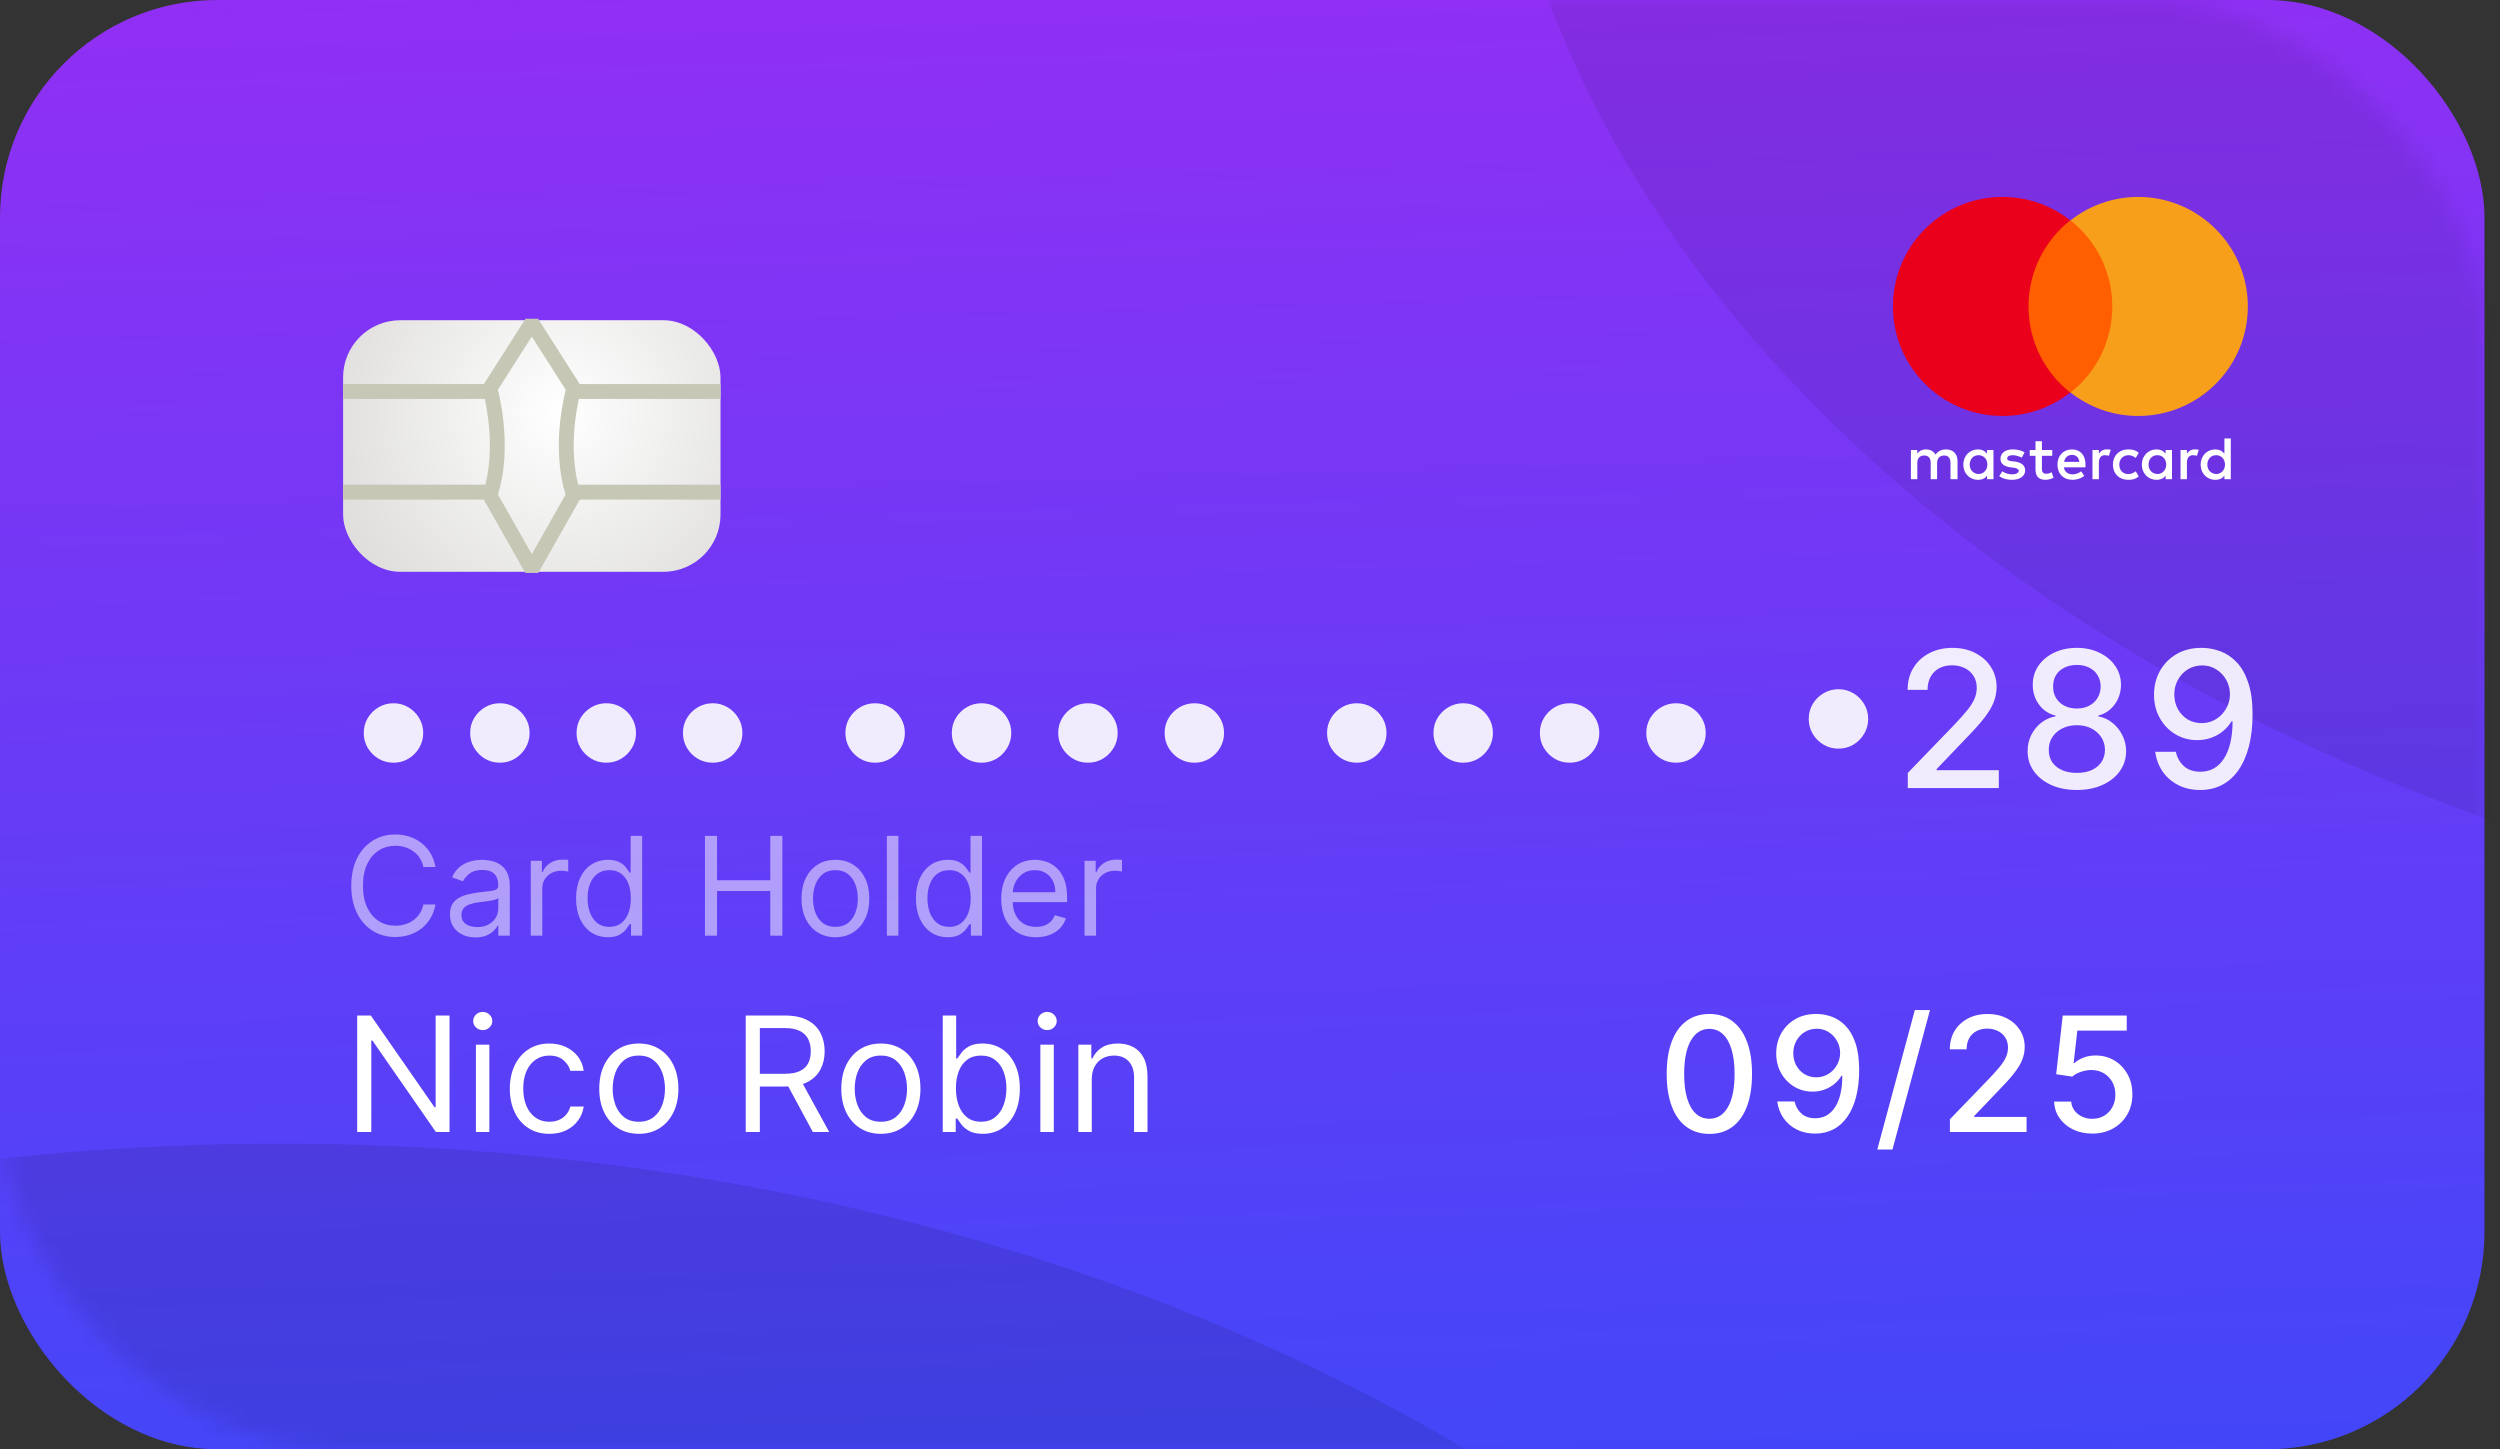 <svg width="138" height="80" viewBox="0 0 138 80" fill="none" xmlns="http://www.w3.org/2000/svg">
<rect x="0" y="0" width="138" height="80" fill="#333333" stroke="none"/>
<rect width="137.143" height="80" rx="12" fill="url(#paint0_linear_1533_26104)"/>
<mask id="mask0_1533_26104" style="mask-type:alpha" maskUnits="userSpaceOnUse" x="0" y="0" width="138" height="80">
<rect width="137.143" height="80" rx="18.939" fill="#ED713C"/>
</mask>
<g mask="url(#mask0_1533_26104)">
<ellipse opacity="0.1" cx="15.466" cy="134.464" rx="101.321" ry="71.335" fill="black"/>
<ellipse opacity="0.08" cx="183.388" cy="-18.307" rx="101.321" ry="71.335" fill="black"/>
</g>
<path d="M94.358 62.593C93.862 62.591 93.439 62.46 93.087 62.2C92.736 61.941 92.467 61.563 92.281 61.067C92.094 60.572 92.001 59.974 92.001 59.275C92.001 58.579 92.094 57.983 92.281 57.49C92.469 56.996 92.739 56.619 93.091 56.36C93.444 56.1 93.867 55.971 94.358 55.971C94.85 55.971 95.272 56.101 95.623 56.363C95.975 56.622 96.244 56.999 96.43 57.493C96.618 57.984 96.712 58.579 96.712 59.275C96.712 59.976 96.619 60.575 96.433 61.071C96.247 61.564 95.978 61.942 95.626 62.204C95.275 62.463 94.852 62.593 94.358 62.593ZM94.358 61.755C94.794 61.755 95.134 61.542 95.378 61.118C95.625 60.693 95.749 60.079 95.749 59.275C95.749 58.742 95.692 58.291 95.579 57.923C95.468 57.552 95.308 57.272 95.099 57.082C94.892 56.889 94.645 56.793 94.358 56.793C93.925 56.793 93.585 57.006 93.338 57.433C93.091 57.86 92.967 58.474 92.965 59.275C92.965 59.811 93.02 60.264 93.131 60.634C93.244 61.003 93.404 61.282 93.612 61.472C93.819 61.661 94.068 61.755 94.358 61.755ZM100.279 55.971C100.565 55.973 100.848 56.025 101.126 56.127C101.404 56.23 101.655 56.397 101.879 56.63C102.105 56.862 102.285 57.176 102.419 57.571C102.555 57.965 102.624 58.454 102.626 59.04C102.626 59.603 102.57 60.104 102.457 60.543C102.344 60.981 102.182 61.35 101.97 61.651C101.761 61.953 101.507 62.182 101.208 62.339C100.908 62.495 100.572 62.574 100.197 62.574C99.814 62.574 99.474 62.499 99.177 62.348C98.88 62.197 98.638 61.989 98.452 61.723C98.266 61.456 98.15 61.148 98.104 60.801H99.061C99.124 61.077 99.251 61.301 99.444 61.472C99.638 61.642 99.889 61.727 100.197 61.727C100.668 61.727 101.035 61.522 101.299 61.111C101.562 60.699 101.695 60.124 101.697 59.385H101.647C101.538 59.565 101.402 59.72 101.239 59.85C101.078 59.979 100.897 60.08 100.696 60.151C100.495 60.222 100.281 60.258 100.053 60.258C99.682 60.258 99.346 60.167 99.042 59.985C98.739 59.803 98.497 59.553 98.317 59.235C98.137 58.916 98.047 58.553 98.047 58.145C98.047 57.74 98.139 57.371 98.323 57.041C98.51 56.71 98.769 56.449 99.102 56.256C99.436 56.062 99.829 55.966 100.279 55.971ZM100.282 56.786C100.037 56.786 99.816 56.847 99.62 56.969C99.425 57.088 99.271 57.25 99.158 57.455C99.045 57.658 98.989 57.884 98.989 58.133C98.989 58.382 99.043 58.608 99.152 58.811C99.263 59.012 99.413 59.172 99.604 59.291C99.796 59.408 100.016 59.467 100.263 59.467C100.447 59.467 100.619 59.431 100.778 59.36C100.937 59.289 101.076 59.191 101.195 59.065C101.314 58.937 101.407 58.793 101.474 58.632C101.541 58.471 101.575 58.301 101.575 58.123C101.575 57.887 101.518 57.667 101.405 57.464C101.294 57.261 101.142 57.098 100.947 56.975C100.753 56.849 100.531 56.786 100.282 56.786ZM106.536 55.757L104.465 63.453H103.627L105.698 55.757H106.536ZM107.636 62.486V61.783L109.811 59.53C110.044 59.285 110.235 59.07 110.386 58.886C110.539 58.7 110.653 58.523 110.728 58.356C110.803 58.188 110.841 58.011 110.841 57.822C110.841 57.609 110.791 57.425 110.69 57.27C110.59 57.113 110.453 56.993 110.279 56.909C110.105 56.823 109.91 56.78 109.692 56.78C109.462 56.78 109.261 56.827 109.09 56.922C108.918 57.016 108.786 57.148 108.694 57.32C108.602 57.492 108.556 57.693 108.556 57.923H107.63C107.63 57.531 107.72 57.189 107.9 56.896C108.08 56.603 108.327 56.376 108.641 56.215C108.955 56.052 109.311 55.971 109.711 55.971C110.115 55.971 110.471 56.051 110.778 56.212C111.088 56.371 111.329 56.589 111.503 56.865C111.677 57.139 111.764 57.449 111.764 57.794C111.764 58.032 111.719 58.266 111.629 58.494C111.541 58.722 111.387 58.976 111.167 59.257C110.948 59.535 110.642 59.873 110.251 60.27L108.973 61.607V61.654H111.867V62.486H107.636ZM115.494 62.574C115.101 62.574 114.747 62.499 114.433 62.348C114.121 62.195 113.872 61.986 113.686 61.72C113.5 61.455 113.401 61.151 113.388 60.81H114.33C114.353 61.086 114.475 61.313 114.697 61.491C114.919 61.669 115.184 61.758 115.494 61.758C115.741 61.758 115.959 61.701 116.15 61.588C116.342 61.473 116.493 61.315 116.602 61.114C116.713 60.914 116.768 60.684 116.768 60.427C116.768 60.166 116.712 59.932 116.599 59.727C116.486 59.522 116.33 59.361 116.131 59.244C115.934 59.127 115.708 59.067 115.453 59.065C115.259 59.065 115.063 59.099 114.866 59.166C114.67 59.233 114.511 59.32 114.389 59.429L113.501 59.297L113.862 56.058H117.396V56.89H114.668L114.464 58.688H114.502C114.628 58.567 114.794 58.466 115.001 58.384C115.21 58.302 115.434 58.262 115.673 58.262C116.064 58.262 116.412 58.355 116.718 58.541C117.026 58.727 117.267 58.981 117.443 59.304C117.621 59.624 117.709 59.992 117.707 60.408C117.709 60.825 117.614 61.196 117.424 61.523C117.236 61.849 116.974 62.106 116.639 62.295C116.307 62.481 115.925 62.574 115.494 62.574Z" fill="white"/>
<path opacity="0.9" d="M21.72 42.101C21.419 42.101 21.145 42.028 20.896 41.881C20.648 41.732 20.449 41.533 20.299 41.284C20.153 41.036 20.079 40.761 20.079 40.46C20.079 40.157 20.153 39.882 20.299 39.636C20.449 39.388 20.648 39.19 20.896 39.043C21.145 38.894 21.419 38.82 21.72 38.82C22.023 38.82 22.298 38.894 22.544 39.043C22.793 39.19 22.99 39.388 23.137 39.636C23.286 39.882 23.361 40.157 23.361 40.46C23.361 40.761 23.286 41.036 23.137 41.284C22.99 41.533 22.793 41.732 22.544 41.881C22.298 42.028 22.023 42.101 21.72 42.101ZM27.593 42.101C27.293 42.101 27.018 42.028 26.769 41.881C26.521 41.732 26.322 41.533 26.173 41.284C26.026 41.036 25.953 40.761 25.953 40.46C25.953 40.157 26.026 39.882 26.173 39.636C26.322 39.388 26.521 39.19 26.769 39.043C27.018 38.894 27.293 38.82 27.593 38.82C27.897 38.82 28.171 38.894 28.417 39.043C28.666 39.19 28.864 39.388 29.01 39.636C29.159 39.882 29.234 40.157 29.234 40.46C29.234 40.761 29.159 41.036 29.01 41.284C28.864 41.533 28.666 41.732 28.417 41.881C28.171 42.028 27.897 42.101 27.593 42.101ZM33.467 42.101C33.166 42.101 32.891 42.028 32.643 41.881C32.394 41.732 32.195 41.533 32.046 41.284C31.899 41.036 31.826 40.761 31.826 40.46C31.826 40.157 31.899 39.882 32.046 39.636C32.195 39.388 32.394 39.19 32.643 39.043C32.891 38.894 33.166 38.82 33.467 38.82C33.77 38.82 34.044 38.894 34.291 39.043C34.539 39.19 34.737 39.388 34.883 39.636C35.033 39.882 35.107 40.157 35.107 40.46C35.107 40.761 35.033 41.036 34.883 41.284C34.737 41.533 34.539 41.732 34.291 41.881C34.044 42.028 33.77 42.101 33.467 42.101ZM39.34 42.101C39.039 42.101 38.764 42.028 38.516 41.881C38.267 41.732 38.068 41.533 37.919 41.284C37.773 41.036 37.699 40.761 37.699 40.46C37.699 40.157 37.773 39.882 37.919 39.636C38.068 39.388 38.267 39.19 38.516 39.043C38.764 38.894 39.039 38.82 39.34 38.82C39.643 38.82 39.918 38.894 40.164 39.043C40.413 39.19 40.61 39.388 40.757 39.636C40.906 39.882 40.98 40.157 40.98 40.46C40.98 40.761 40.906 41.036 40.757 41.284C40.61 41.533 40.413 41.732 40.164 41.881C39.918 42.028 39.643 42.101 39.34 42.101ZM48.308 42.101C48.007 42.101 47.732 42.028 47.483 41.881C47.235 41.732 47.036 41.533 46.887 41.284C46.74 41.036 46.667 40.761 46.667 40.46C46.667 40.157 46.74 39.882 46.887 39.636C47.036 39.388 47.235 39.19 47.483 39.043C47.732 38.894 48.007 38.82 48.308 38.82C48.611 38.82 48.886 38.894 49.132 39.043C49.38 39.19 49.578 39.388 49.724 39.636C49.874 39.882 49.948 40.157 49.948 40.46C49.948 40.761 49.874 41.036 49.724 41.284C49.578 41.533 49.38 41.732 49.132 41.881C48.886 42.028 48.611 42.101 48.308 42.101ZM54.181 42.101C53.88 42.101 53.605 42.028 53.357 41.881C53.108 41.732 52.909 41.533 52.76 41.284C52.614 41.036 52.54 40.761 52.54 40.46C52.54 40.157 52.614 39.882 52.76 39.636C52.909 39.388 53.108 39.19 53.357 39.043C53.605 38.894 53.88 38.82 54.181 38.82C54.484 38.82 54.759 38.894 55.005 39.043C55.254 39.19 55.451 39.388 55.598 39.636C55.747 39.882 55.822 40.157 55.822 40.46C55.822 40.761 55.747 41.036 55.598 41.284C55.451 41.533 55.254 41.732 55.005 41.881C54.759 42.028 54.484 42.101 54.181 42.101ZM60.054 42.101C59.753 42.101 59.479 42.028 59.23 41.881C58.981 41.732 58.783 41.533 58.633 41.284C58.487 41.036 58.413 40.761 58.413 40.46C58.413 40.157 58.487 39.882 58.633 39.636C58.783 39.388 58.981 39.19 59.23 39.043C59.479 38.894 59.753 38.82 60.054 38.82C60.357 38.82 60.632 38.894 60.878 39.043C61.127 39.19 61.324 39.388 61.471 39.636C61.62 39.882 61.695 40.157 61.695 40.46C61.695 40.761 61.62 41.036 61.471 41.284C61.324 41.533 61.127 41.732 60.878 41.881C60.632 42.028 60.357 42.101 60.054 42.101ZM65.927 42.101C65.627 42.101 65.352 42.028 65.103 41.881C64.855 41.732 64.656 41.533 64.507 41.284C64.36 41.036 64.287 40.761 64.287 40.46C64.287 40.157 64.36 39.882 64.507 39.636C64.656 39.388 64.855 39.19 65.103 39.043C65.352 38.894 65.627 38.82 65.927 38.82C66.231 38.82 66.505 38.894 66.751 39.043C67 39.19 67.198 39.388 67.344 39.636C67.493 39.882 67.568 40.157 67.568 40.46C67.568 40.761 67.493 41.036 67.344 41.284C67.198 41.533 67 41.732 66.751 41.881C66.505 42.028 66.231 42.101 65.927 42.101ZM74.895 42.101C74.594 42.101 74.32 42.028 74.071 41.881C73.822 41.732 73.624 41.533 73.474 41.284C73.328 41.036 73.254 40.761 73.254 40.46C73.254 40.157 73.328 39.882 73.474 39.636C73.624 39.388 73.822 39.19 74.071 39.043C74.32 38.894 74.594 38.82 74.895 38.82C75.198 38.82 75.473 38.894 75.719 39.043C75.968 39.19 76.165 39.388 76.312 39.636C76.461 39.882 76.536 40.157 76.536 40.46C76.536 40.761 76.461 41.036 76.312 41.284C76.165 41.533 75.968 41.732 75.719 41.881C75.473 42.028 75.198 42.101 74.895 42.101ZM80.768 42.101C80.468 42.101 80.193 42.028 79.944 41.881C79.696 41.732 79.497 41.533 79.348 41.284C79.201 41.036 79.128 40.761 79.128 40.46C79.128 40.157 79.201 39.882 79.348 39.636C79.497 39.388 79.696 39.19 79.944 39.043C80.193 38.894 80.468 38.82 80.768 38.82C81.072 38.82 81.346 38.894 81.592 39.043C81.841 39.19 82.039 39.388 82.185 39.636C82.334 39.882 82.409 40.157 82.409 40.46C82.409 40.761 82.334 41.036 82.185 41.284C82.039 41.533 81.841 41.732 81.592 41.881C81.346 42.028 81.072 42.101 80.768 42.101ZM86.642 42.101C86.341 42.101 86.066 42.028 85.817 41.881C85.569 41.732 85.37 41.533 85.221 41.284C85.074 41.036 85.001 40.761 85.001 40.46C85.001 40.157 85.074 39.882 85.221 39.636C85.37 39.388 85.569 39.19 85.817 39.043C86.066 38.894 86.341 38.82 86.642 38.82C86.945 38.82 87.219 38.894 87.466 39.043C87.714 39.19 87.912 39.388 88.058 39.636C88.208 39.882 88.282 40.157 88.282 40.46C88.282 40.761 88.208 41.036 88.058 41.284C87.912 41.533 87.714 41.732 87.466 41.881C87.219 42.028 86.945 42.101 86.642 42.101ZM92.515 42.101C92.214 42.101 91.939 42.028 91.691 41.881C91.442 41.732 91.243 41.533 91.094 41.284C90.948 41.036 90.874 40.761 90.874 40.46C90.874 40.157 90.948 39.882 91.094 39.636C91.243 39.388 91.442 39.19 91.691 39.043C91.939 38.894 92.214 38.82 92.515 38.82C92.818 38.82 93.093 38.894 93.339 39.043C93.588 39.19 93.785 39.388 93.932 39.636C94.081 39.882 94.156 40.157 94.156 40.46C94.156 40.761 94.081 41.036 93.932 41.284C93.785 41.533 93.588 41.732 93.339 41.881C93.093 42.028 92.818 42.101 92.515 42.101ZM101.483 41.325C101.182 41.325 100.907 41.252 100.659 41.105C100.41 40.956 100.211 40.757 100.062 40.509C99.915 40.26 99.842 39.985 99.842 39.685C99.842 39.381 99.915 39.107 100.062 38.861C100.211 38.612 100.41 38.414 100.659 38.268C100.907 38.119 101.182 38.044 101.483 38.044C101.786 38.044 102.06 38.119 102.307 38.268C102.555 38.414 102.753 38.612 102.899 38.861C103.049 39.107 103.123 39.381 103.123 39.685C103.123 39.985 103.049 40.26 102.899 40.509C102.753 40.757 102.555 40.956 102.307 41.105C102.06 41.252 101.786 41.325 101.483 41.325ZM105.309 43.503V42.668L107.893 39.99C108.169 39.7 108.396 39.445 108.575 39.226C108.757 39.005 108.892 38.795 108.982 38.596C109.071 38.397 109.116 38.186 109.116 37.962C109.116 37.708 109.056 37.49 108.937 37.306C108.817 37.119 108.655 36.976 108.448 36.877C108.242 36.775 108.01 36.724 107.751 36.724C107.478 36.724 107.239 36.78 107.035 36.892C106.831 37.004 106.675 37.161 106.565 37.365C106.456 37.569 106.401 37.808 106.401 38.081H105.301C105.301 37.616 105.408 37.21 105.622 36.862C105.836 36.514 106.129 36.244 106.502 36.053C106.875 35.859 107.299 35.762 107.773 35.762C108.253 35.762 108.676 35.858 109.041 36.049C109.409 36.238 109.696 36.497 109.903 36.825C110.109 37.15 110.212 37.518 110.212 37.928C110.212 38.212 110.159 38.489 110.052 38.76C109.947 39.031 109.765 39.333 109.504 39.666C109.243 39.997 108.88 40.398 108.415 40.87L106.897 42.459V42.515H110.335V43.503H105.309ZM114.644 43.607C114.11 43.607 113.637 43.515 113.227 43.331C112.82 43.147 112.5 42.894 112.269 42.571C112.038 42.248 111.923 41.88 111.926 41.467C111.923 41.144 111.989 40.847 112.124 40.576C112.26 40.302 112.445 40.075 112.679 39.893C112.913 39.709 113.174 39.593 113.462 39.543V39.498C113.082 39.406 112.777 39.202 112.549 38.887C112.32 38.571 112.207 38.208 112.209 37.798C112.207 37.408 112.31 37.06 112.519 36.754C112.73 36.446 113.02 36.203 113.388 36.027C113.755 35.85 114.174 35.762 114.644 35.762C115.109 35.762 115.524 35.852 115.889 36.031C116.257 36.207 116.547 36.449 116.758 36.758C116.97 37.063 117.076 37.41 117.079 37.798C117.076 38.208 116.96 38.571 116.728 38.887C116.497 39.202 116.196 39.406 115.826 39.498V39.543C116.112 39.593 116.369 39.709 116.598 39.893C116.829 40.075 117.013 40.302 117.15 40.576C117.289 40.847 117.36 41.144 117.362 41.467C117.36 41.88 117.243 42.248 117.012 42.571C116.781 42.894 116.46 43.147 116.05 43.331C115.642 43.515 115.174 43.607 114.644 43.607ZM114.644 42.664C114.96 42.664 115.233 42.612 115.464 42.507C115.696 42.4 115.875 42.252 116.001 42.063C116.128 41.872 116.193 41.648 116.195 41.392C116.193 41.126 116.123 40.892 115.986 40.688C115.852 40.484 115.669 40.324 115.438 40.207C115.207 40.09 114.942 40.031 114.644 40.031C114.343 40.031 114.076 40.09 113.842 40.207C113.609 40.324 113.425 40.484 113.291 40.688C113.156 40.892 113.09 41.126 113.093 41.392C113.09 41.648 113.151 41.872 113.276 42.063C113.402 42.252 113.583 42.4 113.816 42.507C114.05 42.612 114.326 42.664 114.644 42.664ZM114.644 39.11C114.898 39.11 115.123 39.059 115.319 38.958C115.515 38.856 115.669 38.714 115.781 38.532C115.896 38.351 115.954 38.138 115.957 37.895C115.954 37.656 115.897 37.447 115.785 37.268C115.676 37.089 115.523 36.952 115.326 36.855C115.13 36.755 114.903 36.705 114.644 36.705C114.381 36.705 114.149 36.755 113.951 36.855C113.754 36.952 113.601 37.089 113.492 37.268C113.383 37.447 113.329 37.656 113.332 37.895C113.329 38.138 113.384 38.351 113.496 38.532C113.608 38.714 113.762 38.856 113.958 38.958C114.157 39.059 114.386 39.11 114.644 39.11ZM121.553 35.762C121.894 35.764 122.229 35.827 122.56 35.949C122.89 36.07 123.189 36.269 123.455 36.545C123.723 36.821 123.937 37.194 124.096 37.664C124.258 38.131 124.34 38.713 124.342 39.409C124.342 40.077 124.275 40.673 124.141 41.195C124.006 41.714 123.814 42.153 123.563 42.511C123.314 42.869 123.012 43.141 122.657 43.328C122.301 43.514 121.901 43.607 121.456 43.607C121.001 43.607 120.597 43.518 120.244 43.339C119.891 43.16 119.604 42.912 119.383 42.597C119.162 42.279 119.024 41.913 118.969 41.501H120.106C120.181 41.829 120.332 42.095 120.561 42.298C120.792 42.5 121.091 42.6 121.456 42.6C122.015 42.6 122.452 42.357 122.765 41.87C123.078 41.38 123.236 40.696 123.238 39.819H123.179C123.049 40.033 122.888 40.217 122.694 40.371C122.503 40.525 122.288 40.644 122.049 40.729C121.81 40.813 121.555 40.855 121.285 40.855C120.845 40.855 120.444 40.747 120.084 40.531C119.723 40.315 119.436 40.018 119.223 39.64C119.009 39.262 118.902 38.831 118.902 38.346C118.902 37.864 119.011 37.426 119.23 37.033C119.451 36.641 119.76 36.33 120.155 36.101C120.552 35.87 121.019 35.757 121.553 35.762ZM121.557 36.731C121.266 36.731 121.004 36.804 120.77 36.948C120.539 37.089 120.356 37.282 120.222 37.526C120.088 37.767 120.021 38.035 120.021 38.331C120.021 38.627 120.085 38.895 120.214 39.136C120.346 39.375 120.525 39.565 120.751 39.707C120.98 39.846 121.241 39.916 121.534 39.916C121.753 39.916 121.957 39.873 122.146 39.789C122.335 39.705 122.5 39.588 122.642 39.438C122.783 39.287 122.894 39.115 122.974 38.924C123.053 38.733 123.093 38.531 123.093 38.32C123.093 38.039 123.026 37.778 122.892 37.537C122.76 37.296 122.578 37.102 122.347 36.955C122.116 36.806 121.853 36.731 121.557 36.731Z" fill="white"/>
<path d="M111.637 12.163H116.934V21.668H111.637V12.163Z" fill="#FF5F00"/>
<path d="M108.055 26.453V25.445C108.055 25.059 107.82 24.807 107.416 24.807C107.214 24.807 106.996 24.874 106.844 25.092C106.727 24.907 106.558 24.807 106.306 24.807C106.138 24.807 105.97 24.857 105.835 25.042V24.84H105.482V26.453H105.835V25.562C105.835 25.277 105.987 25.143 106.222 25.143C106.458 25.143 106.575 25.294 106.575 25.562V26.453H106.928V25.562C106.928 25.277 107.097 25.143 107.315 25.143C107.551 25.143 107.668 25.294 107.668 25.562V26.453H108.055ZM113.285 24.84H112.713V24.353H112.36V24.84H112.041V25.159H112.36V25.898C112.36 26.268 112.512 26.486 112.915 26.486C113.067 26.486 113.235 26.436 113.353 26.369L113.252 26.066C113.151 26.134 113.033 26.15 112.949 26.15C112.781 26.15 112.713 26.05 112.713 25.882V25.159H113.285V24.84ZM116.279 24.807C116.077 24.807 115.942 24.907 115.858 25.042V24.84H115.505V26.453H115.858V25.546C115.858 25.277 115.976 25.126 116.195 25.126C116.262 25.126 116.346 25.143 116.413 25.16L116.514 24.824C116.447 24.807 116.346 24.807 116.279 24.807V24.807ZM111.755 24.975C111.587 24.857 111.351 24.807 111.099 24.807C110.695 24.807 110.426 25.008 110.426 25.327C110.426 25.596 110.628 25.747 110.981 25.798L111.149 25.814C111.334 25.848 111.435 25.898 111.435 25.982C111.435 26.1 111.301 26.184 111.065 26.184C110.83 26.184 110.645 26.1 110.527 26.016L110.359 26.285C110.544 26.419 110.796 26.486 111.049 26.486C111.519 26.486 111.789 26.268 111.789 25.966C111.789 25.68 111.57 25.529 111.234 25.479L111.065 25.462C110.914 25.445 110.796 25.411 110.796 25.311C110.796 25.193 110.914 25.126 111.099 25.126C111.301 25.126 111.503 25.21 111.604 25.26L111.755 24.975ZM121.139 24.807C120.937 24.807 120.802 24.907 120.718 25.042V24.84H120.365V26.453H120.718V25.546C120.718 25.277 120.836 25.126 121.055 25.126C121.122 25.126 121.206 25.143 121.273 25.16L121.374 24.824C121.307 24.807 121.206 24.807 121.139 24.807ZM116.632 25.646C116.632 26.134 116.968 26.486 117.489 26.486C117.725 26.486 117.893 26.436 118.061 26.302L117.893 26.016C117.759 26.117 117.624 26.167 117.473 26.167C117.187 26.167 116.985 25.966 116.985 25.646C116.985 25.344 117.187 25.143 117.473 25.126C117.624 25.126 117.759 25.176 117.893 25.277L118.061 24.991C117.893 24.857 117.725 24.807 117.489 24.807C116.968 24.807 116.632 25.16 116.632 25.646ZM119.894 25.646V24.84H119.541V25.042C119.423 24.891 119.255 24.807 119.037 24.807C118.583 24.807 118.229 25.16 118.229 25.646C118.229 26.134 118.583 26.486 119.037 26.486C119.272 26.486 119.44 26.402 119.541 26.251V26.453H119.894V25.646ZM118.599 25.646C118.599 25.361 118.784 25.126 119.087 25.126C119.373 25.126 119.575 25.344 119.575 25.646C119.575 25.932 119.373 26.167 119.087 26.167C118.784 26.15 118.599 25.932 118.599 25.646ZM114.378 24.807C113.907 24.807 113.571 25.143 113.571 25.646C113.571 26.15 113.907 26.486 114.395 26.486C114.631 26.486 114.866 26.419 115.051 26.268L114.883 26.016C114.748 26.117 114.58 26.184 114.412 26.184C114.193 26.184 113.975 26.083 113.924 25.798H115.118V25.663C115.135 25.143 114.832 24.807 114.378 24.807H114.378ZM114.378 25.109C114.597 25.109 114.748 25.244 114.782 25.495H113.941C113.975 25.277 114.126 25.109 114.378 25.109ZM123.14 25.646V24.202H122.787V25.042C122.669 24.891 122.501 24.807 122.282 24.807C121.828 24.807 121.475 25.16 121.475 25.646C121.475 26.134 121.828 26.486 122.282 26.486C122.518 26.486 122.686 26.402 122.787 26.251V26.453H123.14V25.646ZM121.845 25.646C121.845 25.361 122.03 25.126 122.333 25.126C122.619 25.126 122.82 25.344 122.82 25.646C122.82 25.932 122.619 26.167 122.333 26.167C122.03 26.15 121.845 25.932 121.845 25.646ZM110.04 25.646V24.84H109.686V25.042C109.569 24.891 109.401 24.807 109.182 24.807C108.728 24.807 108.375 25.16 108.375 25.646C108.375 26.134 108.728 26.486 109.182 26.486C109.417 26.486 109.586 26.402 109.686 26.251V26.453H110.04V25.646ZM108.728 25.646C108.728 25.361 108.913 25.126 109.215 25.126C109.501 25.126 109.703 25.344 109.703 25.646C109.703 25.932 109.501 26.167 109.215 26.167C108.913 26.15 108.728 25.932 108.728 25.646Z" fill="white"/>
<path d="M111.973 16.915C111.973 14.984 112.881 13.271 114.277 12.163C113.251 11.357 111.957 10.87 110.544 10.87C107.197 10.87 104.49 13.573 104.49 16.915C104.49 20.257 107.197 22.961 110.544 22.961C111.956 22.961 113.251 22.474 114.277 21.668C112.881 20.576 111.973 18.847 111.973 16.915Z" fill="#EB001B"/>
<path d="M124.081 16.915C124.081 20.257 121.374 22.961 118.027 22.961C116.615 22.961 115.32 22.474 114.294 21.668C115.707 20.56 116.598 18.847 116.598 16.915C116.598 14.984 115.69 13.271 114.294 12.163C115.32 11.357 116.615 10.87 118.027 10.87C121.374 10.87 124.081 13.59 124.081 16.915H124.081Z" fill="#F79E1B"/>
<rect x="18.939" y="17.676" width="20.832" height="13.888" rx="3.156" fill="url(#paint1_radial_1533_26104)"/>
<path fill-rule="evenodd" clip-rule="evenodd" d="M29.355 17.814L27.04 21.444C27.04 21.444 27.966 24.619 27.04 27.341L29.355 31.425L31.669 27.341C31.669 27.341 30.743 25.073 31.669 21.444C31.669 21.444 29.355 17.814 29.355 17.814Z" stroke="#C7C7B6" stroke-width="0.821" stroke-linejoin="bevel"/>
<path d="M18.939 21.61H27.04" stroke="#C7C7B6" stroke-width="0.821" stroke-linejoin="bevel"/>
<path d="M31.438 21.61H39.771" stroke="#C7C7B6" stroke-width="0.821" stroke-linejoin="bevel"/>
<path d="M18.939 27.166H27.04" stroke="#C7C7B6" stroke-width="0.821" stroke-linejoin="bevel"/>
<path d="M31.438 27.166H39.771" stroke="#C7C7B6" stroke-width="0.821" stroke-linejoin="bevel"/>
<g clip-path="url(#clip0_1533_26104)">
<path d="M24.814 56.058V62.486H24.061L20.558 57.439H20.495V62.486H19.717V56.058H20.47L23.985 61.118H24.048V56.058H24.814ZM26.271 62.486V57.665H27.012V62.486H26.271ZM26.647 56.862C26.503 56.862 26.378 56.813 26.274 56.714C26.171 56.616 26.12 56.498 26.12 56.36C26.12 56.222 26.171 56.103 26.274 56.005C26.378 55.907 26.503 55.858 26.647 55.858C26.792 55.858 26.915 55.907 27.018 56.005C27.122 56.103 27.175 56.222 27.175 56.36C27.175 56.498 27.122 56.616 27.018 56.714C26.915 56.813 26.792 56.862 26.647 56.862ZM30.326 62.587C29.875 62.587 29.485 62.48 29.159 62.266C28.833 62.053 28.581 61.759 28.406 61.384C28.23 61.01 28.142 60.582 28.142 60.101C28.142 59.611 28.232 59.179 28.412 58.805C28.594 58.428 28.847 58.134 29.172 57.923C29.498 57.709 29.879 57.602 30.314 57.602C30.653 57.602 30.958 57.665 31.23 57.791C31.502 57.916 31.725 58.092 31.899 58.318C32.072 58.544 32.18 58.808 32.222 59.109H31.482C31.425 58.889 31.299 58.695 31.105 58.525C30.912 58.354 30.653 58.268 30.326 58.268C30.038 58.268 29.785 58.343 29.567 58.494C29.352 58.642 29.183 58.853 29.062 59.125C28.942 59.395 28.883 59.712 28.883 60.076C28.883 60.448 28.941 60.772 29.058 61.049C29.178 61.325 29.345 61.539 29.561 61.692C29.778 61.845 30.034 61.921 30.326 61.921C30.519 61.921 30.694 61.888 30.851 61.821C31.008 61.754 31.14 61.657 31.249 61.532C31.358 61.406 31.435 61.256 31.482 61.08H32.222C32.18 61.364 32.077 61.621 31.911 61.849C31.748 62.075 31.532 62.255 31.262 62.389C30.994 62.521 30.682 62.587 30.326 62.587ZM35.263 62.587C34.828 62.587 34.446 62.483 34.118 62.276C33.791 62.069 33.536 61.779 33.352 61.406C33.17 61.034 33.079 60.599 33.079 60.101C33.079 59.599 33.17 59.16 33.352 58.786C33.536 58.411 33.791 58.12 34.118 57.913C34.446 57.706 34.828 57.602 35.263 57.602C35.699 57.602 36.079 57.706 36.406 57.913C36.734 58.12 36.989 58.411 37.172 58.786C37.356 59.16 37.448 59.599 37.448 60.101C37.448 60.599 37.356 61.034 37.172 61.406C36.989 61.779 36.734 62.069 36.406 62.276C36.079 62.483 35.699 62.587 35.263 62.587ZM35.263 61.921C35.594 61.921 35.866 61.836 36.079 61.667C36.293 61.497 36.451 61.275 36.553 60.998C36.656 60.722 36.707 60.423 36.707 60.101C36.707 59.779 36.656 59.478 36.553 59.2C36.451 58.922 36.293 58.697 36.079 58.525C35.866 58.354 35.594 58.268 35.263 58.268C34.933 58.268 34.661 58.354 34.447 58.525C34.234 58.697 34.076 58.922 33.973 59.2C33.871 59.478 33.82 59.779 33.82 60.101C33.82 60.423 33.871 60.722 33.973 60.998C34.076 61.275 34.234 61.497 34.447 61.667C34.661 61.836 34.933 61.921 35.263 61.921ZM41.164 62.486V56.058H43.336C43.839 56.058 44.251 56.144 44.573 56.316C44.895 56.485 45.134 56.718 45.288 57.016C45.443 57.313 45.521 57.651 45.521 58.029C45.521 58.408 45.443 58.744 45.288 59.037C45.134 59.33 44.896 59.56 44.576 59.727C44.256 59.893 43.847 59.975 43.349 59.975H41.591V59.272H43.324C43.667 59.272 43.943 59.222 44.152 59.122C44.364 59.021 44.516 58.879 44.611 58.695C44.707 58.508 44.755 58.287 44.755 58.029C44.755 57.772 44.707 57.547 44.611 57.355C44.514 57.162 44.361 57.014 44.149 56.909C43.938 56.802 43.658 56.749 43.311 56.749H41.943V62.486H41.164ZM44.19 59.599L45.772 62.486H44.868L43.311 59.599H44.19ZM48.624 62.587C48.189 62.587 47.807 62.483 47.478 62.276C47.152 62.069 46.897 61.779 46.712 61.406C46.531 61.034 46.44 60.599 46.44 60.101C46.44 59.599 46.531 59.16 46.712 58.786C46.897 58.411 47.152 58.12 47.478 57.913C47.807 57.706 48.189 57.602 48.624 57.602C49.059 57.602 49.44 57.706 49.766 57.913C50.095 58.12 50.35 58.411 50.532 58.786C50.716 59.16 50.808 59.599 50.808 60.101C50.808 60.599 50.716 61.034 50.532 61.406C50.35 61.779 50.095 62.069 49.766 62.276C49.44 62.483 49.059 62.587 48.624 62.587ZM48.624 61.921C48.955 61.921 49.227 61.836 49.44 61.667C49.653 61.497 49.811 61.275 49.914 60.998C50.016 60.722 50.068 60.423 50.068 60.101C50.068 59.779 50.016 59.478 49.914 59.2C49.811 58.922 49.653 58.697 49.44 58.525C49.227 58.354 48.955 58.268 48.624 58.268C48.293 58.268 48.021 58.354 47.808 58.525C47.594 58.697 47.437 58.922 47.334 59.2C47.231 59.478 47.18 59.779 47.18 60.101C47.18 60.423 47.231 60.722 47.334 60.998C47.437 61.275 47.594 61.497 47.808 61.667C48.021 61.836 48.293 61.921 48.624 61.921ZM52.039 62.486V56.058H52.78V58.431H52.843C52.897 58.347 52.972 58.241 53.069 58.111C53.167 57.979 53.307 57.862 53.489 57.76C53.673 57.655 53.922 57.602 54.236 57.602C54.642 57.602 55 57.704 55.31 57.907C55.619 58.11 55.861 58.398 56.035 58.77C56.208 59.142 56.295 59.582 56.295 60.088C56.295 60.599 56.208 61.041 56.035 61.416C55.861 61.788 55.62 62.077 55.313 62.282C55.005 62.485 54.651 62.587 54.249 62.587C53.939 62.587 53.691 62.535 53.505 62.433C53.319 62.328 53.175 62.21 53.075 62.078C52.975 61.944 52.897 61.833 52.843 61.745H52.755V62.486H52.039ZM52.767 60.076C52.767 60.44 52.821 60.761 52.928 61.039C53.034 61.315 53.19 61.532 53.395 61.689C53.6 61.844 53.851 61.921 54.148 61.921C54.458 61.921 54.717 61.84 54.924 61.676C55.133 61.511 55.29 61.289 55.394 61.011C55.501 60.731 55.554 60.419 55.554 60.076C55.554 59.737 55.502 59.431 55.398 59.159C55.295 58.885 55.139 58.669 54.93 58.51C54.723 58.349 54.462 58.268 54.148 58.268C53.847 58.268 53.594 58.344 53.389 58.497C53.184 58.648 53.029 58.859 52.924 59.131C52.82 59.401 52.767 59.716 52.767 60.076ZM57.428 62.486V57.665H58.169V62.486H57.428ZM57.805 56.862C57.66 56.862 57.536 56.813 57.431 56.714C57.329 56.616 57.278 56.498 57.278 56.36C57.278 56.222 57.329 56.103 57.431 56.005C57.536 55.907 57.66 55.858 57.805 55.858C57.949 55.858 58.073 55.907 58.175 56.005C58.28 56.103 58.332 56.222 58.332 56.36C58.332 56.498 58.28 56.616 58.175 56.714C58.073 56.813 57.949 56.862 57.805 56.862ZM60.266 59.586V62.486H59.525V57.665H60.241V58.419H60.304C60.417 58.174 60.588 57.977 60.819 57.828C61.049 57.678 61.346 57.602 61.71 57.602C62.036 57.602 62.322 57.669 62.567 57.803C62.811 57.935 63.002 58.136 63.138 58.406C63.274 58.674 63.342 59.013 63.342 59.423V62.486H62.601V59.473C62.601 59.094 62.503 58.799 62.306 58.588C62.109 58.375 61.84 58.268 61.496 58.268C61.26 58.268 61.049 58.319 60.862 58.422C60.678 58.524 60.533 58.674 60.426 58.87C60.319 59.067 60.266 59.306 60.266 59.586Z" fill="white"/>
<path opacity="0.502" d="M24.039 47.86H23.372C23.332 47.668 23.263 47.5 23.165 47.355C23.068 47.209 22.95 47.087 22.81 46.989C22.672 46.888 22.518 46.813 22.35 46.763C22.181 46.712 22.005 46.687 21.822 46.687C21.489 46.687 21.186 46.772 20.916 46.94C20.647 47.109 20.432 47.357 20.273 47.685C20.115 48.014 20.036 48.416 20.036 48.893C20.036 49.37 20.115 49.773 20.273 50.101C20.432 50.429 20.647 50.678 20.916 50.846C21.186 51.015 21.489 51.099 21.822 51.099C22.005 51.099 22.181 51.074 22.35 51.024C22.518 50.974 22.672 50.899 22.81 50.801C22.95 50.7 23.068 50.577 23.165 50.432C23.263 50.285 23.332 50.117 23.372 49.926H24.039C23.989 50.208 23.897 50.46 23.765 50.682C23.632 50.905 23.467 51.094 23.27 51.25C23.072 51.404 22.851 51.522 22.605 51.602C22.361 51.683 22.1 51.723 21.822 51.723C21.352 51.723 20.935 51.609 20.569 51.379C20.203 51.15 19.915 50.823 19.705 50.4C19.495 49.977 19.39 49.474 19.39 48.893C19.39 48.312 19.495 47.81 19.705 47.387C19.915 46.964 20.203 46.637 20.569 46.408C20.935 46.178 21.352 46.063 21.822 46.063C22.1 46.063 22.361 46.104 22.605 46.184C22.851 46.265 23.072 46.383 23.27 46.539C23.467 46.694 23.632 46.882 23.765 47.104C23.897 47.325 23.989 47.577 24.039 47.86ZM26.247 51.745C25.985 51.745 25.747 51.696 25.534 51.597C25.321 51.496 25.151 51.352 25.026 51.164C24.9 50.974 24.837 50.744 24.837 50.475C24.837 50.238 24.884 50.047 24.977 49.899C25.07 49.751 25.195 49.634 25.351 49.55C25.507 49.465 25.679 49.403 25.868 49.361C26.058 49.318 26.249 49.284 26.441 49.259C26.692 49.227 26.895 49.203 27.051 49.187C27.209 49.169 27.324 49.139 27.396 49.098C27.469 49.056 27.506 48.985 27.506 48.883V48.861C27.506 48.596 27.433 48.389 27.288 48.242C27.145 48.095 26.927 48.022 26.634 48.022C26.331 48.022 26.094 48.088 25.921 48.221C25.749 48.353 25.628 48.495 25.558 48.646L24.956 48.431C25.063 48.18 25.207 47.984 25.386 47.844C25.567 47.703 25.765 47.604 25.978 47.548C26.193 47.491 26.405 47.462 26.613 47.462C26.745 47.462 26.898 47.478 27.07 47.511C27.244 47.541 27.412 47.605 27.573 47.702C27.736 47.798 27.872 47.945 27.979 48.14C28.087 48.336 28.141 48.597 28.141 48.926V51.648H27.506V51.089H27.474C27.431 51.178 27.359 51.274 27.258 51.376C27.158 51.479 27.024 51.566 26.858 51.637C26.691 51.709 26.487 51.745 26.247 51.745ZM26.344 51.175C26.595 51.175 26.806 51.125 26.979 51.027C27.153 50.928 27.284 50.801 27.371 50.645C27.461 50.489 27.506 50.325 27.506 50.152V49.571C27.479 49.603 27.42 49.633 27.328 49.66C27.239 49.685 27.135 49.708 27.016 49.727C26.9 49.745 26.786 49.761 26.675 49.776C26.565 49.788 26.477 49.799 26.408 49.808C26.243 49.83 26.089 49.864 25.946 49.913C25.804 49.959 25.689 50.03 25.601 50.125C25.515 50.219 25.472 50.346 25.472 50.507C25.472 50.728 25.554 50.895 25.717 51.008C25.882 51.119 26.091 51.175 26.344 51.175ZM29.299 51.648V47.516H29.913V48.14H29.956C30.031 47.936 30.168 47.77 30.365 47.642C30.562 47.515 30.785 47.451 31.032 47.451C31.079 47.451 31.137 47.452 31.207 47.454C31.277 47.456 31.33 47.459 31.366 47.462V48.108C31.344 48.102 31.295 48.094 31.218 48.084C31.142 48.071 31.062 48.065 30.978 48.065C30.777 48.065 30.598 48.107 30.44 48.191C30.284 48.274 30.16 48.389 30.069 48.536C29.979 48.681 29.934 48.847 29.934 49.033V51.648H29.299ZM33.553 51.734C33.208 51.734 32.904 51.647 32.641 51.473C32.377 51.297 32.171 51.05 32.022 50.731C31.873 50.41 31.799 50.03 31.799 49.593C31.799 49.159 31.873 48.782 32.022 48.463C32.171 48.144 32.378 47.897 32.643 47.723C32.909 47.549 33.215 47.462 33.563 47.462C33.832 47.462 34.045 47.507 34.201 47.597C34.359 47.685 34.479 47.785 34.561 47.898C34.646 48.009 34.711 48.101 34.758 48.172H34.812V46.139H35.447V51.648H34.833V51.013H34.758C34.711 51.089 34.645 51.184 34.559 51.298C34.473 51.411 34.35 51.513 34.19 51.602C34.031 51.69 33.818 51.734 33.553 51.734ZM33.639 51.164C33.893 51.164 34.109 51.097 34.284 50.965C34.46 50.83 34.594 50.645 34.685 50.408C34.777 50.169 34.822 49.894 34.822 49.582C34.822 49.273 34.778 49.004 34.688 48.772C34.598 48.539 34.465 48.358 34.29 48.229C34.114 48.098 33.897 48.032 33.639 48.032C33.37 48.032 33.145 48.102 32.966 48.24C32.789 48.376 32.655 48.562 32.565 48.797C32.477 49.03 32.434 49.291 32.434 49.582C32.434 49.876 32.478 50.143 32.568 50.384C32.66 50.622 32.794 50.812 32.972 50.954C33.151 51.094 33.373 51.164 33.639 51.164ZM38.914 51.648V46.139H39.581V48.592H42.519V46.139H43.186V51.648H42.519V49.184H39.581V51.648H38.914ZM46.114 51.734C45.741 51.734 45.414 51.645 45.132 51.468C44.852 51.29 44.634 51.042 44.476 50.723C44.32 50.403 44.242 50.03 44.242 49.603C44.242 49.173 44.32 48.797 44.476 48.476C44.634 48.155 44.852 47.906 45.132 47.728C45.414 47.551 45.741 47.462 46.114 47.462C46.487 47.462 46.814 47.551 47.093 47.728C47.375 47.906 47.594 48.155 47.75 48.476C47.908 48.797 47.986 49.173 47.986 49.603C47.986 50.03 47.908 50.403 47.75 50.723C47.594 51.042 47.375 51.29 47.093 51.468C46.814 51.645 46.487 51.734 46.114 51.734ZM46.114 51.164C46.398 51.164 46.631 51.091 46.814 50.946C46.997 50.801 47.132 50.61 47.22 50.373C47.308 50.136 47.352 49.88 47.352 49.603C47.352 49.327 47.308 49.07 47.22 48.831C47.132 48.593 46.997 48.4 46.814 48.253C46.631 48.106 46.398 48.032 46.114 48.032C45.831 48.032 45.598 48.106 45.415 48.253C45.232 48.4 45.096 48.593 45.009 48.831C44.921 49.07 44.877 49.327 44.877 49.603C44.877 49.88 44.921 50.136 45.009 50.373C45.096 50.61 45.232 50.801 45.415 50.946C45.598 51.091 45.831 51.164 46.114 51.164ZM49.59 46.139V51.648H48.956V46.139H49.59ZM52.314 51.734C51.969 51.734 51.665 51.647 51.402 51.473C51.138 51.297 50.932 51.05 50.783 50.731C50.634 50.41 50.56 50.03 50.56 49.593C50.56 49.159 50.634 48.782 50.783 48.463C50.932 48.144 51.139 47.897 51.404 47.723C51.67 47.549 51.977 47.462 52.324 47.462C52.593 47.462 52.806 47.507 52.962 47.597C53.12 47.685 53.24 47.785 53.322 47.898C53.407 48.009 53.472 48.101 53.519 48.172H53.573V46.139H54.208V51.648H53.594V51.013H53.519C53.472 51.089 53.406 51.184 53.32 51.298C53.234 51.411 53.111 51.513 52.951 51.602C52.792 51.69 52.579 51.734 52.314 51.734ZM52.4 51.164C52.654 51.164 52.87 51.097 53.045 50.965C53.221 50.83 53.355 50.645 53.446 50.408C53.538 50.169 53.583 49.894 53.583 49.582C53.583 49.273 53.538 49.004 53.449 48.772C53.359 48.539 53.227 48.358 53.051 48.229C52.875 48.098 52.658 48.032 52.4 48.032C52.131 48.032 51.907 48.102 51.727 48.24C51.55 48.376 51.416 48.562 51.326 48.797C51.239 49.03 51.194 49.291 51.194 49.582C51.194 49.876 51.239 50.143 51.329 50.384C51.42 50.622 51.555 50.812 51.733 50.954C51.912 51.094 52.134 51.164 52.4 51.164ZM57.191 51.734C56.793 51.734 56.449 51.646 56.16 51.471C55.874 51.293 55.652 51.045 55.496 50.728C55.342 50.409 55.265 50.038 55.265 49.614C55.265 49.191 55.342 48.818 55.496 48.495C55.652 48.171 55.869 47.918 56.147 47.737C56.427 47.554 56.753 47.462 57.126 47.462C57.342 47.462 57.554 47.498 57.764 47.57C57.974 47.642 58.165 47.758 58.337 47.919C58.509 48.079 58.646 48.291 58.748 48.554C58.851 48.818 58.902 49.143 58.902 49.528V49.797H55.717V49.248H58.256C58.256 49.015 58.209 48.807 58.116 48.624C58.025 48.441 57.894 48.297 57.724 48.191C57.555 48.085 57.356 48.032 57.126 48.032C56.873 48.032 56.655 48.095 56.47 48.221C56.287 48.345 56.146 48.506 56.047 48.705C55.949 48.904 55.9 49.117 55.9 49.345V49.711C55.9 50.023 55.953 50.288 56.061 50.505C56.17 50.72 56.322 50.884 56.516 50.997C56.709 51.108 56.934 51.164 57.191 51.164C57.358 51.164 57.508 51.141 57.643 51.094C57.779 51.045 57.897 50.974 57.995 50.879C58.094 50.782 58.17 50.662 58.224 50.518L58.837 50.69C58.773 50.898 58.664 51.081 58.512 51.239C58.359 51.395 58.171 51.517 57.947 51.605C57.723 51.691 57.471 51.734 57.191 51.734ZM59.867 51.648V47.516H60.481V48.14H60.524C60.599 47.936 60.736 47.77 60.933 47.642C61.13 47.515 61.352 47.451 61.6 47.451C61.647 47.451 61.705 47.452 61.775 47.454C61.845 47.456 61.898 47.459 61.934 47.462V48.108C61.912 48.102 61.863 48.094 61.786 48.084C61.71 48.071 61.63 48.065 61.546 48.065C61.345 48.065 61.166 48.107 61.008 48.191C60.852 48.274 60.728 48.389 60.637 48.536C60.547 48.681 60.502 48.847 60.502 49.033V51.648H59.867Z" fill="white"/>
</g>
<defs>
<linearGradient id="paint0_linear_1533_26104" x1="69.044" y1="-13.263" x2="71.959" y2="90.016" gradientUnits="userSpaceOnUse">
<stop stop-color="#9C2CF3"/>
<stop offset="1" stop-color="#3A49F9"/>
</linearGradient>
<radialGradient id="paint1_radial_1533_26104" cx="0" cy="0" r="1" gradientUnits="userSpaceOnUse" gradientTransform="translate(30.901 22.735) rotate(141.302) scale(14.122 14.015)">
<stop stop-color="white"/>
<stop offset="1" stop-color="#DDDCDA"/>
</radialGradient>
<clipPath id="clip0_1533_26104">
<rect width="65.022" height="22.726" fill="white" transform="translate(18.939 42.123)"/>
</clipPath>
</defs>
</svg>

